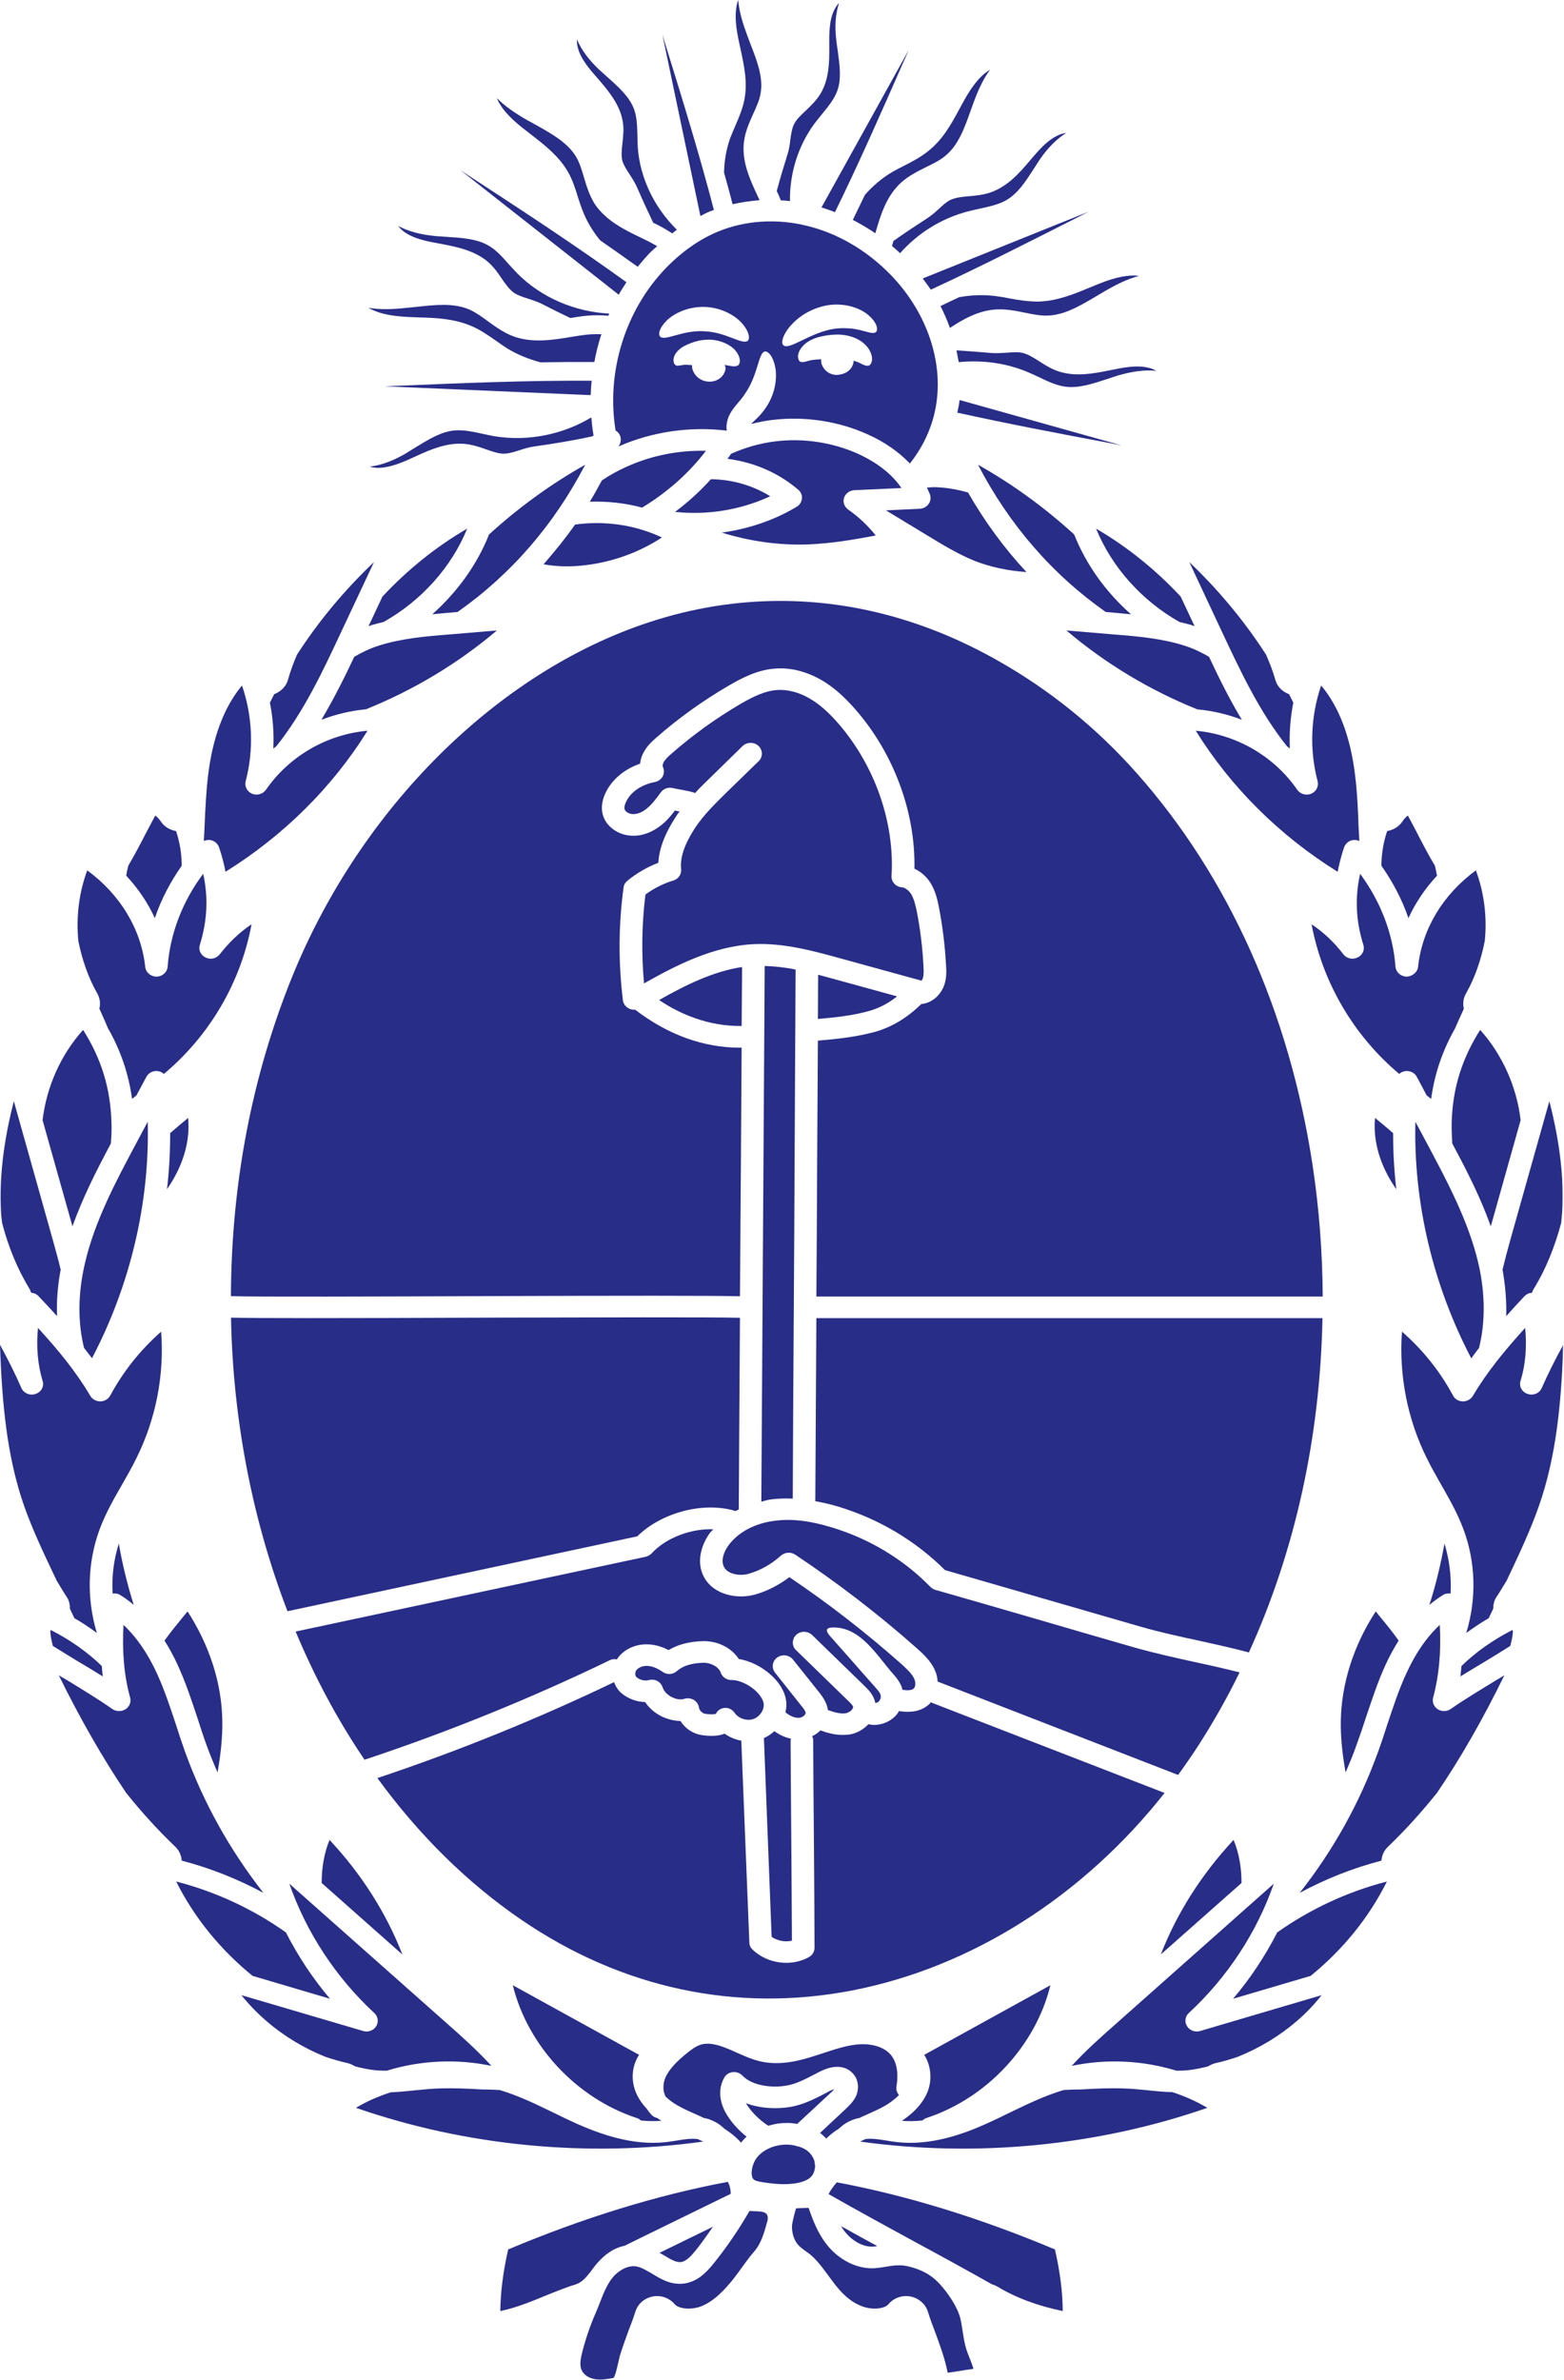 <svg width="1211" height="1842" viewBox="0 0 1211 1842" fill="none" xmlns="http://www.w3.org/2000/svg">
<path d="M868.474 344.795L743 309.621C742.674 312.842 741.953 316.063 741.243 319.406C779.647 327.891 819.296 335.443 858.224 342.751C861.598 343.495 865.1 344.117 868.474 344.795Z" fill="#282D87"/>
<path d="M664.295 351.236C644.447 342.318 621.609 338.908 599.877 341.696C588.255 343.129 576.772 346.472 566.068 351.236C565.161 352.603 564.184 353.902 563.276 355.135C583.461 357.678 602.925 365.974 618.108 379.113C620.109 380.724 621.284 383.445 620.888 385.988C620.632 388.52 619.143 390.997 616.805 392.296C599.225 402.825 579.238 409.456 558.867 412.243C580.343 418.929 602.925 422.15 625.437 421.406C643.086 420.729 660.665 417.819 678.046 414.476C672.078 406.912 664.877 400.104 656.838 394.473C653.789 392.296 652.486 388.776 653.522 385.299C654.697 381.956 657.873 379.546 661.631 379.413L697.964 377.747C688.564 363.809 673.509 355.39 664.295 351.236Z" fill="#282D87"/>
<path d="M522.662 396.206C547.908 398.927 573.665 394.651 596.364 384.122C582.74 375.637 566.65 371.061 550.432 370.928C542.067 380.224 532.853 388.642 522.662 396.206Z" fill="#282D87"/>
<path d="M346.452 474.361L354.305 473.683C395.699 444.574 428.914 406.235 453.113 359.722C426.262 374.837 401.213 393.107 378.632 413.732C369.359 437.199 353.921 458.39 334.713 475.483C338.541 475.05 342.496 474.739 346.452 474.361Z" fill="#282D87"/>
<path d="M466.027 371.861C462.979 377.436 459.989 383.012 456.685 388.332C470.378 387.898 484.002 389.331 497.172 392.918C516.438 381.212 533.307 366.408 546.605 348.949C525.524 348.393 504.175 352.603 485.165 361.266C478.487 364.186 472.065 367.84 466.027 371.861Z" fill="#282D87"/>
<path d="M825.718 487.988C855.688 513.444 890.078 534.19 927.051 549.062C938.93 550.117 950.471 552.893 961.569 557.114C951.843 541.065 943.723 524.472 936.137 508.368C930.425 505.025 924.131 501.993 917.127 499.761C899.746 494.185 880.736 492.508 862.435 491.087L825.718 487.988Z" fill="#282D87"/>
<path d="M292.737 362.143C302.277 362.076 312.201 357.678 321.741 353.28C333.735 347.705 345.812 342.751 358.528 343.495C364.88 343.862 370.65 345.783 376.107 347.705C381.365 349.57 386.356 351.359 390.708 351.114C394.14 351.048 398.165 349.815 402.318 348.449C406.076 347.216 410.032 346.039 414.383 345.472C430.217 343.251 444.55 340.774 458.116 337.864C458.569 337.676 459.151 337.431 459.605 337.12C458.755 332.411 458.244 327.769 457.848 323.06C435.929 336.31 408.996 341.885 382.983 337.676C379.806 337.12 376.561 336.432 373.315 335.688C365.729 334.077 358.586 332.533 351.71 333.211C341.333 334.21 331.921 340.086 321.869 346.216C319.274 347.771 316.866 349.315 314.272 350.925C304.418 356.69 295.075 360.155 286.373 361.143C288.514 361.832 290.596 362.143 292.737 362.143Z" fill="#282D87"/>
<path d="M131.768 877.064C131.768 891.558 131 906.052 129.313 920.49C141.703 902.586 147.404 883.572 145.659 865.303C141.11 869.079 136.444 872.977 131.768 877.064Z" fill="#282D87"/>
<path d="M457.394 305.59C457.534 301.936 457.72 298.348 458.116 294.694C409.45 294.383 358.26 296.482 308.373 298.593C304.871 298.715 301.497 298.904 297.996 299.026L457.069 305.834C457.138 305.712 457.266 305.712 457.394 305.59Z" fill="#282D87"/>
<path d="M757.263 359.722C781.462 406.235 814.747 444.574 856.141 473.683L863.924 474.361C867.752 474.739 871.777 475.05 875.733 475.483C856.339 458.39 841.086 437.199 831.744 413.732C809.174 393.107 784.196 374.837 757.263 359.722Z" fill="#282D87"/>
<path d="M712.239 393.785L685.969 395.029L717.556 414.165C729.434 421.406 741.697 428.847 754.541 434.112C767.257 439.065 780.95 441.853 794.772 442.775C777.507 424.261 762.452 403.692 749.55 381.213C741.243 378.858 732.739 377.314 723.99 377.07C721.907 377.003 719.836 377.314 717.696 377.436C718.533 379.113 719.313 380.846 720.022 382.634C720.93 385.111 720.616 387.899 718.987 390.131C717.498 392.297 714.903 393.663 712.239 393.785Z" fill="#282D87"/>
<path d="M65.791 977.709C60.276 1001.12 60.148 1023.61 65.081 1043.3C67.152 1045.97 69.165 1048.63 71.236 1051.29C100.763 994.991 116.004 931.196 114.386 868.268L105.626 884.628C89.792 914.348 73.318 945.135 65.791 977.709Z" fill="#282D87"/>
<path d="M1112.67 677.762C1112.22 675.218 1111.64 672.686 1111.06 670.076C1106.25 662.213 1101.12 652.306 1096.26 642.833C1094.19 638.923 1092.17 635.025 1090.09 631.249C1088.35 632.615 1087.04 634.036 1085.88 635.836C1083.22 639.923 1078.81 642.399 1074.07 643.266C1071.15 651.929 1069.66 660.98 1069.59 670.076C1078.42 682.593 1085.62 696.276 1090.55 710.648C1096 698.697 1103.53 687.669 1112.67 677.762Z" fill="#282D87"/>
<path d="M1055.64 731.338C1056.88 735.237 1054.99 739.39 1051.11 741.123C1047.41 743.044 1042.73 741.923 1040.2 738.702C1033.06 729.35 1024.77 721.554 1015.55 715.412C1023.99 760.381 1048.06 801.563 1083.41 831.239C1084.58 830.184 1086.01 829.44 1087.62 829.129C1091.45 828.452 1095.35 830.184 1097.04 833.527L1104.69 847.899C1105.86 848.821 1107.03 849.698 1108.14 850.564C1110.73 831.239 1116.88 813.269 1126.68 795.933C1128.69 791.223 1130.78 786.581 1132.92 781.994C1133.11 781.561 1133.24 781.128 1133.43 780.639C1132.52 776.852 1132.97 772.643 1135.12 768.989C1142 756.849 1146.74 743.044 1149.66 728.362C1151.53 709.848 1149.2 691.011 1142.77 673.674C1117.28 692.377 1101.12 719.066 1098.01 748.364C1097.56 752.707 1093.21 755.861 1089.18 755.928C1084.58 755.861 1080.88 752.518 1080.49 748.175C1078.68 722.786 1068.81 697.397 1053.12 676.34C1049.02 695.043 1049.87 712.88 1055.64 731.338Z" fill="#282D87"/>
<path d="M1145.24 1043.3C1150.11 1023.61 1150.11 1001.12 1144.66 977.709C1137 945.135 1120.53 914.348 1104.69 884.628L1095.93 868.268C1094.37 931.196 1109.68 994.991 1139.21 1051.41C1141.15 1048.63 1143.17 1045.97 1145.24 1043.3Z" fill="#282D87"/>
<path d="M996.542 577.672C997.251 578.294 998.101 578.782 998.74 579.471C998.159 567.576 999.136 555.559 1001.4 543.853C1000.37 541.632 999.194 539.522 998.101 537.289C993.04 535.49 989.084 531.592 987.583 526.516C985.71 519.83 983.174 513.255 980.324 506.758C963.582 480.747 943.467 456.591 920.897 435.1L946.969 490.776C960.534 519.575 975.321 551.228 996.542 577.672Z" fill="#282D87"/>
<path d="M925.888 565.599C952.937 609.202 990.631 646.73 1035.73 674.785C1037.03 668.532 1038.52 662.213 1040.73 655.837C1041.76 652.983 1044.23 650.817 1047.28 650.262C1049.15 649.951 1050.91 650.262 1052.52 650.94C1052.4 647.286 1052.14 643.51 1051.94 639.922C1051.49 627.039 1050.91 613.778 1049.35 600.961C1045.85 570.919 1037.03 547.329 1022.95 530.603C1014.83 554.448 1013.79 580.27 1020.22 604.615C1021.26 608.514 1019.18 612.667 1015.35 614.333C1011.4 616.01 1006.79 614.644 1004.45 611.301C986.42 585.168 957.16 568.442 925.888 565.599Z" fill="#282D87"/>
<path d="M287.746 483.846C290.724 482.968 293.9 482.169 297.018 481.424C326.208 465.009 349.499 439.187 361.762 409.145C337.249 423.394 315.179 441.353 296.111 461.788L285.337 484.712C286.187 484.401 286.896 484.212 287.746 483.846Z" fill="#282D87"/>
<path d="M447.215 438.066C470.436 436.333 493.216 428.659 512.54 416.02C491.785 406.235 468.098 402.825 445.272 406.046C437.675 416.83 429.496 426.926 420.875 436.766C430.799 438.632 440.467 438.565 447.215 438.066Z" fill="#282D87"/>
<path d="M248.877 557.114C259.848 552.893 271.458 550.117 283.395 548.995C320.38 534.068 354.759 513.444 384.74 487.988L348.011 491.087C329.582 492.508 310.584 494.185 293.191 499.761C286.187 501.993 280.021 505.025 274.309 508.368C266.723 524.472 258.417 541.065 248.877 557.114Z" fill="#282D87"/>
<path d="M1064.66 865.303C1063.04 883.572 1068.62 902.586 1081.15 920.49C1079.46 906.052 1078.68 891.558 1078.68 877.064C1074 872.977 1069.34 869.079 1064.66 865.303Z" fill="#282D87"/>
<path d="M566.325 1300.39C562.567 1300.39 559.193 1298.04 558.03 1294.57C556.529 1290.12 550.107 1286.78 544.267 1287.02C535.378 1287.33 528.63 1289.43 524.093 1293.46C521.045 1296.25 516.31 1296.49 513.006 1294.02C510.144 1292.04 505.665 1289.55 500.999 1289.43C497.428 1289.37 494.124 1290.8 492.623 1292.91C491.46 1294.69 491.785 1297.24 492.821 1298.17C495.543 1300.39 499.243 1301.26 502.291 1300.46C504.501 1299.84 506.968 1300.03 508.98 1301.14C511.051 1302.26 512.413 1304.05 513.134 1306.16C513.972 1308.94 516.636 1311.85 520.266 1313.65C523.639 1315.32 527.141 1315.82 529.806 1314.95C532.272 1314.14 534.925 1314.52 537.205 1315.75C539.345 1317.05 540.893 1319.28 541.219 1321.76C541.614 1323.99 543.813 1326.23 546.151 1326.54C552.445 1327.4 554.202 1326.54 554.33 1326.54C555.622 1323.75 558.158 1322.19 561.264 1321.95C561.532 1321.95 561.66 1321.95 561.916 1321.95C564.836 1321.95 567.372 1323.63 568.989 1325.97C571.781 1330.07 577.878 1332.11 582.741 1330.75C587.673 1329.32 591.373 1324.43 591.373 1319.54C591.373 1316.44 589.035 1312.53 585.207 1308.82C579.82 1303.8 572.305 1300.39 566.779 1300.39C566.651 1300.39 566.523 1300.39 566.325 1300.39Z" fill="#282D87"/>
<path d="M877.688 1275C852.384 1267.75 826.812 1260.26 801.322 1252.83C775.692 1245.39 749.876 1237.91 724.443 1230.66C722.943 1230.22 721.651 1229.48 720.476 1228.37C699.593 1206.93 673.056 1190.96 643.796 1182.17C626.926 1177.02 612.651 1175.35 599.679 1177.15C584.625 1179 571.653 1185.94 564.323 1195.85C560.81 1200.37 557.832 1207.62 560.624 1212.94C563.544 1218.46 572.758 1220.07 579.506 1218.2C588.453 1215.67 597.015 1210.96 604.67 1204.09C607.719 1201.42 612.268 1201.06 615.641 1203.28C648.787 1225.34 680.513 1249.74 709.971 1275.87C714.578 1280.02 720.744 1285.46 723.99 1293.03C725.281 1295.82 725.863 1298.85 725.991 1301.57L912.194 1373.85C917.581 1366.42 922.968 1358.68 927.959 1350.94C939.639 1332.79 950.285 1313.96 959.813 1294.45C948.4 1291.6 937.045 1289 926.214 1286.71C910.577 1283.24 894.487 1279.77 877.688 1275Z" fill="#282D87"/>
<path d="M913.23 481.424C916.418 482.169 919.594 482.968 922.712 483.846C923.421 484.212 924.271 484.401 924.98 484.712L914.207 461.788C895.197 441.353 873.081 423.394 848.684 409.145C860.946 439.187 884.238 465.009 913.23 481.424Z" fill="#282D87"/>
<path d="M719.115 1319.41C714.194 1323.75 708.283 1324.98 702.641 1324.98C700.302 1324.98 698.232 1324.74 696.091 1324.43C694.858 1326.66 693.171 1328.63 690.96 1330.31C686.877 1333.47 681.746 1335.14 676.627 1335.14C675.266 1335.14 673.835 1334.77 672.404 1334.59C668.576 1338.67 663.457 1341.58 657.745 1342.57C655.988 1342.76 654.243 1342.88 652.614 1342.88C646.192 1342.88 640.224 1341.21 635.233 1339.35C633.418 1341.21 631.277 1342.76 628.811 1343.87C629.393 1344.93 629.649 1346.04 629.649 1347.22C629.777 1373.73 629.974 1400.6 630.23 1427.42C630.498 1454.25 630.556 1481.18 630.684 1507.57C630.684 1510.54 629.067 1513.33 626.403 1514.82C621.028 1517.79 614.99 1519.27 608.765 1519.27C599.225 1519.27 589.616 1515.69 582.682 1508.99C581.123 1507.57 580.215 1505.59 580.215 1503.41L573.979 1347.34C569.384 1346.47 564.905 1344.68 561.077 1341.9C556.668 1343.68 550.7 1344.12 543.428 1343.01C536.553 1342.02 530.387 1337.81 526.885 1332.11C522.022 1331.98 516.891 1330.74 512.086 1328.46C506.711 1325.72 502.43 1321.83 499.51 1317.43C493.076 1317.31 486.526 1314.95 481.407 1310.74C478.615 1308.39 476.672 1305.41 475.497 1302C416.326 1330.43 354.758 1355.39 292.213 1376.27C324.463 1420.48 361.902 1457.47 403.877 1486.08C481.663 1539.15 570.291 1557.98 659.944 1540.64C752.528 1522.62 838.62 1467.69 901.747 1387.79L720.616 1317.62C720.162 1318.17 719.836 1318.97 719.115 1319.41Z" fill="#282D87"/>
<path d="M633.477 754.495C633.477 761.314 633.418 773.076 633.29 788.691C646.46 787.57 659.816 786.148 672.346 782.683C680.513 780.45 687.715 776.73 694.59 771.221L644.831 757.538C641.074 756.483 637.246 755.495 633.477 754.495Z" fill="#282D87"/>
<path d="M563.148 612.79C554.062 621.708 544.72 630.815 537.972 641.155C529.933 653.539 526.431 663.89 527.408 672.864C527.722 676.895 525.128 680.549 521.044 681.66C513.971 683.704 506.257 687.613 499.766 692.378C496.915 715.234 496.59 738.269 498.66 761.192C523.057 747.376 552.317 732.205 584.043 730.772C606.881 729.784 629.649 736.036 649.566 741.49L713.542 759.082C713.728 758.649 714.194 758.149 714.45 757.538C715.357 754.873 715.229 751.396 715.031 747.687C714.322 733.56 712.565 719.322 709.901 705.505C708.807 700.619 707.76 695.843 705.561 692.133C703.676 689.157 700.826 687.047 698.36 686.802C693.555 686.491 690.053 682.471 690.309 678.006C692.845 636.568 677.337 592.41 648.915 559.768C641.329 551.106 634.454 545.097 627.182 540.821C618.945 535.923 609.801 533.513 601.75 534.069C592.408 534.757 583.461 538.966 572.944 545.097C554.202 556.114 536.483 568.876 520.137 583.181C517.543 585.413 515.274 587.523 513.971 589.811C513.005 591.421 512.935 592.976 513.261 593.587C514.425 595.942 514.297 598.607 513.133 600.962C511.83 603.194 509.631 604.86 507.095 605.293C497.299 607.215 489.446 612.235 485.491 619.232C483.873 622.141 483.152 624.685 483.606 626.351C484.188 628.339 487.108 630.005 489.9 630.127C493.402 630.26 497.427 628.705 500.999 625.673C504.954 622.452 508.2 617.988 511.632 613.345C513.715 610.435 517.473 609.069 521.044 610.002C523.383 610.558 525.849 610.991 528.444 611.424C531.294 611.99 534.214 612.546 536.937 613.345C537.39 613.412 537.786 613.656 538.112 613.901C542.195 609.447 546.477 605.293 550.7 601.206L574.957 577.483C578.331 574.262 583.845 574.14 587.289 577.361C590.721 580.582 590.791 585.968 587.417 589.189L563.148 612.79Z" fill="#282D87"/>
<mask id="mask0_267_355" style="mask-type:luminance" maskUnits="userSpaceOnUse" x="1161" y="849" width="50" height="172">
<path d="M1161.32 849.776H1210.56V1020.37H1161.32V849.776Z" fill="white"/>
</mask>
<g mask="url(#mask0_267_355)">
<path d="M1163.41 982.729C1165.61 994.991 1166.59 1007.13 1166.26 1018.71C1170.67 1013.69 1175.35 1008.68 1180.21 1003.48C1181.84 1001.74 1183.98 1000.75 1186.18 1000.63C1186.63 999.633 1186.9 998.645 1187.48 997.778C1197.15 982.052 1204.02 964.582 1208.82 946.556C1209.02 943.646 1209.41 940.737 1209.6 937.893C1211.03 911.938 1207.85 884.317 1199.67 852.353L1169.51 959.44C1167.37 967.125 1165.29 974.922 1163.41 982.729Z" fill="#282D87"/>
</g>
<path d="M1124.03 868.523C1123.9 874.099 1124.16 879.541 1124.48 885.116C1135.57 905.685 1146.41 926.987 1154.32 949.222L1177.42 867.035C1174.44 841.457 1163.41 816.49 1146.09 797.176C1131.94 819.411 1124.81 842.446 1124.03 868.523Z" fill="#282D87"/>
<path d="M589.488 1162.34C592.083 1161.66 594.549 1160.85 597.213 1160.54C602.6 1159.86 608.173 1159.74 613.827 1159.99C613.885 1142.96 614.339 1049.31 614.99 955.475C615.374 860.283 616.026 765.279 616.026 750.475C608.045 748.798 600.005 747.931 592.083 747.687V752.141C591.757 806.461 589.884 1107.22 589.488 1162.34Z" fill="#282D87"/>
<path d="M599.551 1339.97C597.143 1342.26 594.42 1343.99 591.5 1345.36L597.469 1499.21C602.145 1502.3 607.916 1503.36 613.175 1502.12C613.105 1477.47 612.849 1452.45 612.721 1427.55C612.523 1400.67 612.267 1373.73 612.139 1347.34C612.139 1346.78 612.395 1346.35 612.523 1345.79C608.044 1344.93 603.635 1342.88 599.551 1339.97Z" fill="#282D87"/>
<path d="M142.739 1250.29C137.282 1256.98 132.035 1263.3 127.358 1269.86C131 1275.68 134.432 1281.75 137.48 1288.56C143.774 1302.13 148.451 1316.44 152.988 1330.07C155.199 1337 157.398 1343.82 159.864 1350.56C162.458 1357.81 165.379 1364.81 168.427 1371.87C170.835 1358.49 172.382 1345.05 172.126 1331.54C171.673 1302.81 162.133 1273.33 145.205 1247.26C144.356 1248.25 143.576 1249.3 142.739 1250.29Z" fill="#282D87"/>
<path d="M477.707 1284.42C477.835 1284.23 477.905 1283.99 478.033 1283.8C482.826 1276.8 491.913 1272.4 501.511 1272.77C506.839 1272.89 512.412 1274.45 517.67 1277.23C524.674 1272.96 533.435 1270.67 543.684 1270.29C555.493 1269.86 566.522 1275.44 572.037 1284.11C580.797 1285.46 590.139 1290.12 597.469 1296.93C604.798 1303.73 608.893 1311.73 608.893 1319.41C608.893 1321.52 608.568 1323.56 608.172 1325.41C611.942 1328.46 615.897 1330 619.143 1329.57C621.609 1329.32 623.936 1327.09 623.808 1325.73C623.68 1324.3 621.737 1321.76 620.178 1319.97L600.133 1294.69C597.213 1291.04 597.922 1285.78 601.75 1282.99C605.647 1280.2 611.092 1280.89 614.012 1284.54L634.198 1309.81C636.652 1312.96 640.224 1317.62 641.073 1323.63C646.32 1325.54 650.741 1326.66 654.825 1326.1C656.838 1325.73 658.908 1324.43 659.944 1322.88C660.339 1322.32 660.665 1321.64 660.537 1321.08C660.211 1319.84 658.199 1317.86 656.71 1316.44L616.351 1277.23C612.977 1274.01 613.105 1268.63 616.479 1265.41C619.981 1262.19 625.437 1262.31 628.811 1265.53L669.158 1304.73C672.02 1307.52 675.976 1311.3 677.465 1316.87C677.593 1317.31 677.593 1317.74 677.663 1318.17C678.5 1317.98 679.408 1317.86 680.059 1317.31C681.618 1316.06 682.467 1313.53 681.746 1311.61C681.234 1309.93 679.349 1307.83 677.593 1305.84C670.845 1298.17 663.911 1290.48 657.163 1282.68C653.068 1277.98 648.915 1273.46 644.831 1268.75C641.911 1265.53 636.396 1260.08 644.447 1259.71C666.11 1258.97 678.768 1281.13 690.96 1295C693.555 1297.91 696.731 1301.57 698.418 1306.4C698.557 1306.83 698.557 1307.4 698.685 1307.95C701.989 1308.39 705.689 1308.63 707.446 1307.02C708.935 1305.72 709.191 1302.38 707.9 1299.47C706.143 1295.56 702.385 1292.04 698.104 1288.13C670.845 1263.97 641.655 1241.25 611.22 1220.75C602.925 1227 593.967 1231.59 584.497 1234.25C570.873 1238.03 552.317 1234.55 544.987 1220.44C538.693 1208.54 543.428 1194.92 549.978 1186.13C550.7 1185.25 551.607 1184.58 552.317 1183.71C535.191 1183.03 515.786 1190.15 504.629 1202.29C503.337 1203.66 501.708 1204.52 499.963 1204.96L228.901 1262.86C243.362 1297.36 260.627 1329.88 280.8 1359.91C281.254 1360.6 281.778 1361.28 282.231 1362.09C347.103 1340.53 410.951 1314.64 472.193 1285.03C473.938 1284.11 475.823 1284.11 477.707 1284.42Z" fill="#282D87"/>
<path d="M568.407 1169.21C568.733 1169.34 568.989 1169.53 569.384 1169.65C570.152 1169.21 571.129 1168.9 572.037 1168.35C572.037 1155.97 572.491 1093.54 572.944 1020.01C551.863 1019.39 459.279 1019.7 376.433 1019.89C320.24 1020.14 274.053 1020.26 240.116 1020.26C208.983 1020.26 188.216 1020.14 178.874 1019.89C180.363 1099.29 195.546 1176.77 222.607 1247.13L493.402 1189.16C512.086 1170.89 543.685 1162.34 568.407 1169.21Z" fill="#282D87"/>
<path d="M642.691 1618.31L639.771 1619.92C631.138 1624.38 622.32 1629.03 611.942 1630.82C602.018 1632.49 589.034 1632.25 577.552 1627.91C578.459 1629.39 579.506 1630.95 580.797 1632.61C584.753 1637.63 589.488 1641.84 594.875 1645.38C599.098 1644.13 603.507 1643.27 608.172 1643.27C611.36 1643.14 614.339 1643.4 617.259 1643.95L642.435 1620.6C643.668 1619.49 645.029 1618.24 645.867 1617.01C645.029 1617.32 643.994 1617.81 642.691 1618.31Z" fill="#282D87"/>
<path d="M698.36 1641.53C703.548 1642.03 708.935 1641.84 714.194 1641.29C715.101 1640.48 716.195 1639.74 717.37 1639.37C764.604 1623.88 802.031 1582.95 813.328 1536.61L715.613 1590.5C720.476 1598.18 721.907 1608.21 718.731 1617.69C715.613 1626.67 708.481 1634.78 698.36 1641.53Z" fill="#282D87"/>
<path d="M649.567 1647.61C653.662 1643.64 658.909 1640.73 664.621 1639.49C664.749 1639.49 664.947 1639.49 665.203 1639.49C666.762 1638.69 668.379 1637.95 670.008 1637.26C675.453 1634.78 680.583 1632.61 685.388 1629.83C688.89 1627.78 692.776 1625 696.091 1621.6C694.532 1619.8 693.683 1617.44 694.137 1614.9C694.986 1610.01 696.347 1597.62 689.146 1589.82C683.887 1584.18 674.289 1581.39 663.458 1582.51C654.953 1583.38 646.519 1586.17 637.7 1589.08L630.557 1591.37C618.818 1595.21 604.799 1598.62 590.593 1595.95C583.008 1594.53 576.388 1591.37 569.838 1588.52C567.698 1587.47 565.615 1586.6 563.416 1585.74C554.784 1582.08 547.966 1581.03 542.847 1582.51C538.694 1583.75 534.738 1586.85 531.097 1589.82C524.547 1595.21 518.194 1601.22 515.146 1608.34C513.262 1612.8 513.006 1618.68 515.46 1622.9C518.52 1625.81 521.883 1628.16 524.942 1629.83C529.805 1632.61 534.924 1634.78 540.439 1637.26C542.068 1637.95 543.557 1638.69 545.244 1639.49C545.442 1639.49 545.57 1639.49 545.767 1639.49C551.538 1640.73 556.796 1643.64 560.81 1647.61C566.069 1650.95 570.292 1654.54 573.794 1658.45C575.213 1656.84 576.446 1655.16 578.075 1653.86C573.98 1650.52 570.152 1646.86 566.918 1642.71C562.695 1637.39 560.1 1632.61 558.739 1627.73C556.796 1620.79 557.436 1613.91 560.752 1608.21C561.985 1605.86 564.452 1604.19 567.244 1603.88C570.024 1603.51 572.817 1604.56 574.829 1606.54C582.682 1614.66 597.923 1616.2 608.766 1614.34C616.479 1613.11 623.681 1609.2 631.534 1605.18L634.454 1603.63C648.659 1596.39 656.512 1600.97 659.816 1604.32C664.551 1608.89 665.598 1616.02 662.806 1622.46C660.666 1626.92 657.164 1630.14 654.569 1632.61L634.966 1650.95C636.792 1652.32 638.282 1653.74 639.771 1655.28C642.633 1652.49 645.739 1649.96 649.567 1647.61Z" fill="#282D87"/>
<path d="M397.06 1536.61C408.414 1582.95 445.853 1623.88 492.948 1639.37C494.251 1639.74 495.286 1640.48 496.263 1641.29C501.324 1641.84 506.711 1641.97 512.086 1641.53C511.05 1640.86 509.887 1640.18 508.852 1639.37C507.549 1639.06 506.118 1638.5 505.082 1637.51C503.465 1636.02 502.162 1634.22 500.999 1632.49C496.717 1627.91 493.402 1622.9 491.656 1617.69C488.41 1608.21 489.772 1598.18 494.832 1590.5L397.06 1536.61Z" fill="#282D87"/>
<path d="M249.074 1457.47L311.619 1512.9C299.229 1481.06 280.021 1450.65 255.17 1424.14C250.819 1434.67 249.074 1446.13 249.074 1457.47Z" fill="#282D87"/>
<path d="M880.142 598.418C849.265 563.555 813.13 534.257 772.841 511.467C718.533 480.625 661.503 465.131 604.216 465.131C570.152 465.131 536.029 470.585 502.29 481.735C385.449 520.13 279.765 624.929 226.62 755.05C195.22 832.228 179.13 915.714 178.804 1003.23C197.302 1003.91 292.027 1003.54 376.433 1003.23C481.989 1002.85 551.863 1002.8 572.944 1003.35C573.468 936.094 573.921 862.515 574.247 810.859C573.665 810.926 573.212 810.926 572.758 810.926C544.592 810.926 516.891 800.83 491.657 781.439C491.459 781.561 491.203 781.561 490.935 781.561C486.654 781.561 482.826 778.462 482.314 774.197C478.743 745.143 478.871 715.845 482.826 686.924C483.024 684.881 484.188 683.026 485.874 681.66C492.82 675.907 501.325 671.009 509.759 667.788C510.341 656.948 514.75 645.309 523.185 632.359C524.092 630.815 525.128 629.449 526.175 628.15C525.849 628.028 525.395 627.905 525 627.905C524.22 627.717 523.383 627.594 522.603 627.35C519.683 631.248 516.507 635.024 512.54 638.245C505.408 644.187 496.915 647.286 489.12 646.853C478.487 646.42 469.273 639.734 466.736 630.571C465.119 624.685 466.283 618.121 470.11 611.301C475.369 602.072 484.455 594.953 495.682 591.055C495.868 587.956 496.915 584.791 498.591 581.947C501.127 577.361 504.757 573.895 508.328 570.797C525.395 555.87 544.08 542.431 563.869 530.914C574.829 524.472 586.835 518.342 600.517 517.475C612.523 516.609 624.716 519.83 636.396 526.571C645.285 531.836 653.464 538.966 662.282 549.062C692.124 583.18 708.935 628.827 708.027 672.375C713.019 674.663 717.498 678.561 720.616 683.581C724.304 689.712 725.863 696.276 727.038 702.406C729.818 716.967 731.703 731.894 732.482 746.82C732.878 751.963 733.006 757.538 730.865 763.169C727.945 770.721 721.325 776.241 713.868 777.107C713.6 777.107 713.542 777.107 713.414 777.107C702.315 787.88 690.635 795 677.139 798.787C662.55 802.685 647.693 804.296 633.29 805.473C633.022 845.111 632.697 900.354 632.441 955.597C632.313 971.701 632.243 987.871 632.115 1003.54H1024.17C1023.99 969.479 1021.39 935.416 1016.39 902.275C998.426 783.671 951.32 678.561 880.142 598.418Z" fill="#282D87"/>
<path d="M631.277 1161.97C636.978 1162.96 642.946 1164.33 649.113 1166.18C680.513 1175.66 708.935 1192.63 731.703 1215.3C756.425 1222.36 781.334 1229.67 806.44 1236.91C832.012 1244.28 857.572 1251.71 882.748 1258.97C898.897 1263.61 914.079 1266.88 930.041 1270.29C941.978 1272.96 954.368 1275.68 967.014 1279.02C1002.71 1200.61 1022.17 1112.8 1023.99 1020.26H632.115C631.661 1093.04 631.277 1154.1 631.277 1161.97Z" fill="#282D87"/>
<path d="M574.573 752.018V748.486C551.735 751.963 530.061 762.858 510.341 774.064C526.303 784.782 548.233 794.444 574.247 794.133C574.375 775.308 574.503 760.626 574.573 752.018Z" fill="#282D87"/>
<path d="M898.826 1512.77L961.313 1457.47C961.313 1446.13 959.556 1434.67 955.147 1424.14C930.425 1450.65 911.159 1480.94 898.826 1512.77Z" fill="#282D87"/>
<path d="M1065.24 1247.26C1048.19 1273.33 1038.77 1302.81 1038.19 1331.54C1037.94 1345.05 1039.49 1358.49 1041.89 1371.87C1044.94 1364.81 1047.86 1357.81 1050.38 1350.56C1052.85 1343.82 1055.19 1337 1057.4 1330.07C1062.01 1316.44 1066.61 1302.13 1072.84 1288.56C1075.96 1281.75 1079.33 1275.68 1082.96 1269.86C1078.42 1263.3 1073.16 1256.98 1067.65 1250.29C1066.87 1249.3 1066.02 1248.25 1065.24 1247.26Z" fill="#282D87"/>
<path d="M604.613 155.088C606.881 155.21 609.22 155.333 611.674 155.644C611.36 134.464 617.782 113.218 630.557 95.758C632.569 93.148 634.582 90.738 636.653 88.139C641.33 82.375 645.867 76.8 648.205 70.547C651.707 61.196 650.148 50.545 648.659 39.272C648.205 36.417 647.822 33.63 647.496 30.72C646.193 19.825 647.042 10.218 649.695 2.354C648.205 3.776 647.042 5.575 646.135 7.375C641.911 15.549 642.039 26.011 642.109 36.173C642.237 48.99 641.783 61.196 635.617 72.035C632.441 77.489 628.16 81.509 624.076 85.474C620.109 89.195 616.351 92.593 614.595 96.625C613.175 99.59 612.652 103.555 612 107.642C611.546 111.552 611.093 115.45 609.801 119.348C606.683 129.266 603.891 138.74 601.425 147.847L602.926 151.068C603.507 152.423 603.961 153.722 604.613 155.088Z" fill="#282D87"/>
<path d="M462.525 1751.6C468.098 1745.28 474.915 1740.01 483.606 1738.28C483.873 1738.04 565.743 1698.09 565.743 1698.09C565.87 1694.92 565.033 1691.58 563.602 1688.79C508.712 1699.07 451.554 1716.67 393.488 1741.12C389.66 1757.73 387.52 1774.2 387.392 1788.81C405.692 1784.98 421.456 1776.67 438.384 1770.67C440.723 1769.74 443.061 1769 445.399 1768.32C453.311 1765.83 457.394 1757.42 462.525 1751.6Z" fill="#282D87"/>
<path d="M299.485 1602.76C325.569 1594.71 353.921 1593.41 380.516 1599.05C370.069 1587.59 358.26 1576.94 346.591 1566.65L224.026 1458.02C237.196 1495.74 259.976 1530.48 289.817 1558.11C292.737 1560.77 293.319 1565.04 291.306 1568.33C289.235 1571.67 285.012 1573.22 281.184 1572.04L186.925 1544.3C192.626 1551.42 199.048 1558.11 206.191 1564.24C219.687 1575.95 235.323 1585.36 251.995 1592.05C257.765 1593.96 263.408 1595.64 269.376 1596.94C271.458 1597.5 273.273 1598.43 274.96 1599.42C279.172 1600.54 283.523 1601.41 287.804 1602.08C291.632 1602.64 295.529 1602.76 299.485 1602.76Z" fill="#282D87"/>
<path d="M544.406 1657.64C542.975 1656.84 541.486 1656.34 540.125 1655.66C535.192 1655.1 529.805 1655.84 524.093 1656.84C521.173 1657.33 518.38 1657.76 515.46 1658.07C489.121 1660.98 463.689 1651.32 446.889 1643.95C440.467 1641.04 434.173 1638.07 427.879 1634.91C414.383 1628.34 401.539 1622.21 387.788 1618C387.334 1617.88 386.81 1617.81 386.485 1617.69C382.599 1617.44 378.771 1617.44 376.817 1617.32C374.478 1617.32 372.733 1617.32 371.698 1617.2C361.762 1616.58 351.582 1616.2 341.589 1616.45C335.295 1616.58 328.873 1617.2 322.125 1617.88C315.703 1618.55 309.153 1619.24 302.603 1619.49C293.191 1622.46 283.977 1626.48 275.612 1631.5C360.797 1661.1 454.742 1670.09 544.406 1657.64Z" fill="#282D87"/>
<path d="M527.467 1750.85C531.422 1750.3 535.192 1746.14 538.693 1741.81C543.428 1735.92 547.78 1729.67 552.061 1723.54L510.667 1743.73C511.702 1744.34 512.936 1745.03 513.971 1745.59C519.23 1748.74 523.639 1751.47 527.467 1750.85Z" fill="#282D87"/>
<path d="M580.344 1711.34C572.165 1725.46 562.951 1739.15 552.573 1751.96C546.803 1759.09 540.183 1765.83 530.259 1767.44C519.881 1769 511.702 1764.1 504.629 1759.7C500.545 1757.42 496.776 1755.06 493.216 1754.38C486.201 1752.83 478.359 1757.85 474.206 1763.06C468.098 1770.67 465.317 1781.02 461.49 1789.68C456.813 1800.28 453.113 1811.3 450.391 1822.39C449.483 1826.66 448.646 1831.12 450.519 1834.89C452.473 1838.8 456.941 1841.02 461.362 1841.65C465.771 1842.2 470.378 1841.46 474.788 1840.66C476.533 1840.35 479.325 1825.54 479.907 1823.56C481.919 1817.06 484.188 1810.74 486.526 1804.36C488.539 1799.29 490.424 1794.14 492.041 1789.12C493.856 1783.24 498.986 1778.78 505.408 1777.54C511.702 1776.31 518.252 1778.66 522.348 1783.43C525.524 1787.27 535.192 1788.01 542.649 1785.23C552.701 1781.45 561.206 1772.22 567.372 1764.53C573.212 1757.29 577.947 1749.61 584.043 1742.61C589.43 1736.48 591.757 1727.87 593.839 1720.32C593.967 1720.01 594.095 1719.51 594.223 1719.2C596.05 1710.4 588.453 1711.96 580.344 1711.34Z" fill="#282D87"/>
<path d="M203.98 1465.14C177.966 1431.95 157.525 1395.34 143.32 1356.01C140.854 1349.14 138.515 1342.14 136.316 1335.14C131.907 1321.83 127.358 1308.08 121.518 1295.26C114.316 1279.64 105.626 1267.07 95.632 1257.72C94.469 1278.53 96.086 1297.11 100.763 1313.96C101.67 1317.43 100.309 1320.96 97.261 1322.94C94.073 1324.98 90.117 1324.86 87.069 1322.88C75.528 1314.83 63.58 1307.64 51.911 1300.46C49.77 1299.28 47.688 1298.04 45.489 1296.68C62.161 1330.56 79.414 1360.6 97.715 1387.79C109.523 1402.47 122.169 1416.52 135.863 1429.54C138.911 1432.45 140.4 1436.34 140.726 1440.19C162.656 1445.88 184.005 1454.37 203.98 1465.14Z" fill="#282D87"/>
<path d="M43.861 1223.47C46.397 1227.43 48.724 1231.64 51.388 1235.67C53.401 1238.46 54.238 1241.81 54.11 1245.15L57.612 1252.52C63.778 1256.06 69.618 1259.95 75.005 1263.97C67.024 1237.65 67.606 1209.1 77.344 1183.21C81.951 1170.89 88.501 1159.55 94.923 1148.4C98.552 1141.96 102.252 1135.59 105.498 1128.9C120.68 1098.61 127.358 1064.24 124.764 1030.73C108.476 1045.1 95.504 1061.45 85.383 1080.15C83.824 1082.94 80.903 1084.62 77.797 1084.74C74.353 1084.62 71.503 1083.13 69.944 1080.46C58.787 1061.57 45.35 1045.28 29.399 1027.82C27.968 1042.63 29.26 1056.31 32.959 1068.81C34.39 1073.03 31.924 1077.49 27.643 1078.91C23.233 1080.46 18.428 1078.48 16.544 1074.33C11.75 1063.31 6.166 1052.22 0 1040.88C1.501 1086.16 5.387 1127.34 18.498 1165.13C25.176 1184.14 34.065 1202.84 42.697 1220.87L43.861 1223.47Z" fill="#282D87"/>
<path d="M255.496 1547.08C242.128 1531.29 230.715 1514.01 221.373 1495.74C195.999 1477.71 166.867 1464.15 136.444 1456.35C150.324 1484.28 170.835 1509.25 195.546 1529.37L255.496 1547.08Z" fill="#282D87"/>
<path d="M1.629 946.556C6.294 964.582 13.309 982.052 22.977 997.778C23.431 998.645 23.745 999.633 24.141 1000.63C26.34 1000.75 28.55 1001.74 30.039 1003.48C34.972 1008.68 39.649 1013.69 44.186 1018.71C43.733 1007.13 44.64 994.991 46.978 982.729C45.163 974.922 42.895 967.125 40.812 959.44L10.715 852.353C2.536 884.317 -0.582 911.938 0.779 937.893C0.907 940.737 1.303 943.646 1.629 946.556Z" fill="#282D87"/>
<path d="M79.612 1297.6C79.158 1295 79.088 1292.22 78.832 1289.55C67.734 1278.78 54.564 1269.43 39.253 1261.62C39.195 1262 39.056 1262.31 38.928 1262.62C39.195 1266.52 39.905 1270.17 40.94 1274.01C47.688 1278.22 54.564 1282.43 61.184 1286.46C67.28 1289.98 73.446 1293.83 79.612 1297.6Z" fill="#282D87"/>
<path d="M631.138 1676.16C630.952 1675.11 630.684 1674.12 630.684 1673C630.498 1672.69 630.498 1672.32 630.37 1672.01C629.323 1669.1 627.311 1666.31 624.53 1664.32C622.773 1663.09 620.563 1662.1 618.236 1661.41C617.515 1661.36 616.805 1661.23 616.095 1660.86C613.885 1660.3 611.546 1659.99 609.022 1659.99C608.766 1659.99 608.626 1659.99 608.44 1659.99C599.098 1660.11 590.14 1664.32 585.602 1670.64C582.415 1675.11 580.67 1683.04 583.194 1686.56C584.625 1688.36 589.302 1688.91 593.13 1689.48L594.875 1689.72C609.476 1691.7 621.482 1690.28 627.124 1685.69C628.683 1684.34 631.01 1681.79 631.138 1676.16Z" fill="#282D87"/>
<path d="M87.198 1233.44C89.21 1233.25 91.153 1233.38 92.91 1234.5C96.679 1236.79 100.181 1239.38 103.555 1242.24C98.68 1226.69 94.725 1210.71 92.002 1194.74C88.047 1207.31 86.418 1220.44 87.198 1233.44Z" fill="#282D87"/>
<path d="M1123.18 1233.44C1123.9 1220.32 1122.27 1207.19 1118.44 1194.74C1115.59 1210.71 1111.77 1226.69 1106.76 1242.24C1110.14 1239.38 1113.78 1236.79 1117.41 1234.5C1119.17 1233.38 1121.24 1233.25 1123.18 1233.44Z" fill="#282D87"/>
<path d="M749.422 1821.83C745.908 1812.85 745.722 1804.12 743.709 1795.01C741.627 1785.9 734.042 1774.89 727.747 1768.01C720.93 1760.51 713.147 1756.62 703.351 1754.26C693.811 1751.96 687.389 1754.82 677.663 1755.62C663.911 1756.62 649.369 1749.36 639.712 1736.79C633.151 1728.24 629.195 1718.09 626.147 1708.98C622.901 1708.98 619.725 1709.17 616.549 1709.29C616.025 1709.29 613.303 1721 613.303 1722.11C612.977 1726.2 613.885 1730.9 615.897 1734.56C618.817 1740.13 624.716 1742.37 629.195 1746.64C642.435 1759.27 648.915 1778.23 667.797 1785.23C675.266 1788.01 684.794 1787.27 687.982 1783.43C691.996 1778.66 698.558 1776.31 704.98 1777.54C711.274 1778.78 716.521 1783.24 718.405 1789.12C719.894 1794.14 721.907 1799.29 723.792 1804.36C727.492 1814.4 731.575 1825.23 733.786 1836.57C736.566 1836.14 739.428 1835.76 742.081 1835.33C745.908 1834.65 749.806 1834.09 753.761 1833.54C752.726 1830.13 751.295 1826.54 749.876 1822.94L749.422 1821.83Z" fill="#282D87"/>
<path d="M954.764 1547.08L1014.83 1529.37C1039.62 1509.25 1059.99 1484.28 1073.87 1456.35C1043.45 1464.15 1014.38 1477.71 988.945 1495.74C979.603 1514.01 968.19 1531.29 954.764 1547.08Z" fill="#282D87"/>
<path d="M820.785 287.819C814.619 286.02 809.558 282.799 804.695 279.645C800.146 276.791 795.807 274.003 791.398 273.07C788.024 272.337 783.928 272.637 779.519 273.015C775.564 273.203 771.34 273.57 767.001 273.203C757.717 272.337 748.968 271.771 740.591 271.215C741.115 274.192 741.825 277.291 742.348 280.323C760.253 278.523 778.681 280.878 795.481 287.875C798.529 289.119 801.449 290.54 804.439 291.906C811.315 295.249 817.993 298.348 824.741 299.27C835.118 300.703 845.764 297.104 857.049 293.45C859.841 292.462 862.761 291.596 865.553 290.663C876.641 287.386 886.576 286.142 895.197 287.009C893.452 286.02 891.369 285.087 889.357 284.654C880.014 282.366 869.311 284.532 858.933 286.698C845.822 289.363 833.176 291.473 820.785 287.819Z" fill="#282D87"/>
<mask id="mask1_267_355" style="mask-type:luminance" maskUnits="userSpaceOnUse" x="1083" y="1026" width="128" height="239">
<path d="M1083.88 1026.05H1210.56V1264.88H1083.88V1026.05Z" fill="white"/>
</mask>
<g mask="url(#mask1_267_355)">
<path d="M1193.77 1074.33C1192.02 1078.48 1187.08 1080.46 1182.8 1078.91C1178.39 1077.49 1176 1073.03 1177.36 1068.81C1181.19 1056.31 1182.35 1042.63 1180.93 1027.82C1165.1 1045.28 1151.66 1061.57 1140.44 1080.46C1138.81 1083.13 1135.71 1084.74 1132.66 1084.74C1129.34 1084.62 1126.49 1082.94 1125.06 1080.15C1114.94 1061.45 1101.97 1045.1 1085.55 1030.73C1083.09 1064.24 1089.71 1098.61 1104.89 1128.9C1108.14 1135.59 1111.89 1142.09 1115.46 1148.4C1121.82 1159.55 1128.31 1170.89 1132.97 1183.21C1142.77 1209.1 1143.36 1237.65 1135.31 1263.97C1140.83 1259.95 1146.61 1256.06 1152.71 1252.52L1156.21 1245.15C1156.21 1241.81 1156.99 1238.46 1159 1235.67C1161.72 1231.64 1164.06 1227.43 1166.59 1223.47L1167.75 1220.99C1176.38 1202.72 1185.21 1184.02 1191.76 1165.13C1204.93 1127.34 1208.96 1086.16 1210.45 1040.88C1204.15 1052.22 1198.64 1063.31 1193.77 1074.33Z" fill="#282D87"/>
</g>
<path d="M1123.18 1322.88C1120.26 1324.86 1116.24 1324.98 1113.2 1322.94C1110.14 1320.96 1108.78 1317.43 1109.68 1313.96C1114.23 1297.11 1115.98 1278.53 1114.81 1257.72C1104.76 1267.07 1096 1279.64 1088.93 1295.26C1082.96 1308.08 1078.55 1321.83 1074.07 1335.14C1071.8 1342.14 1069.59 1349.14 1067 1356.01C1052.85 1395.34 1032.48 1431.95 1006.34 1465.14C1026.26 1454.37 1047.66 1445.88 1069.66 1440.19C1069.92 1436.34 1071.53 1432.45 1074.58 1429.54C1088.22 1416.52 1100.79 1402.47 1112.6 1387.79C1131.03 1360.72 1148.29 1330.56 1164.84 1296.68C1162.76 1298.04 1160.62 1299.28 1158.55 1300.46C1146.87 1307.64 1134.73 1314.83 1123.18 1322.88Z" fill="#282D87"/>
<path d="M676.429 1738.9C677.337 1738.9 678.314 1738.71 679.222 1738.47C669.879 1733.45 660.665 1728.37 651.323 1723.11C652.161 1724.46 652.812 1725.76 653.789 1726.88C658.583 1733.14 667.087 1739.58 676.429 1738.9Z" fill="#282D87"/>
<path d="M919.14 1568.33C916.999 1565.04 917.581 1560.77 920.501 1558.11C950.343 1530.48 973.18 1495.74 986.292 1458.02L863.866 1566.65C852.186 1576.94 840.249 1587.59 829.802 1599.05C856.467 1593.41 884.691 1594.71 910.833 1602.76C914.789 1602.76 918.756 1602.64 922.444 1602.08C926.795 1601.41 931.146 1600.54 935.428 1599.42C937.045 1598.43 938.93 1597.5 941 1596.94C946.841 1595.76 952.553 1593.96 958.324 1592.05C974.995 1585.36 990.701 1575.95 1004.25 1564.24C1011.4 1558.11 1017.75 1551.42 1023.33 1544.3L929.262 1572.04C925.306 1573.22 921.211 1571.67 919.14 1568.33Z" fill="#282D87"/>
<path d="M647.949 1689.17C645.483 1691.96 643.272 1695.04 641.527 1698.26C663.842 1710.97 686.679 1723.41 708.807 1735.49C728.329 1746.02 748.247 1756.92 767.978 1768.07C769.467 1768.57 770.887 1769.06 772.26 1769.87C786.593 1778.54 803.52 1784.79 822.856 1788.81C822.856 1774.2 820.657 1757.73 816.83 1741.12C759.218 1716.91 702.513 1699.39 647.949 1689.17Z" fill="#282D87"/>
<path d="M888.321 1617.88C881.573 1617.2 875.151 1616.58 868.857 1616.45C858.805 1616.2 848.684 1616.58 838.62 1617.2C837.713 1617.32 835.839 1617.32 833.501 1617.32C831.558 1617.44 827.789 1617.44 823.961 1617.69C823.507 1617.81 822.984 1617.88 822.67 1618C808.907 1622.21 796.063 1628.34 782.439 1634.91C776.145 1638.07 769.793 1641.04 763.429 1643.95C746.629 1651.44 721.325 1660.98 694.986 1658.07C691.996 1657.76 689.145 1657.33 686.353 1656.84C680.582 1655.84 675.126 1655.1 670.205 1655.66C668.832 1656.34 667.413 1656.84 666.052 1657.64C755.715 1670.09 849.591 1661.1 934.846 1631.5C926.341 1626.48 917.255 1622.46 907.785 1619.36C901.165 1619.24 894.615 1618.55 888.321 1617.88Z" fill="#282D87"/>
<path d="M1131.61 1289.55C1131.36 1292.22 1131.1 1295 1130.78 1297.6C1137 1293.83 1143.17 1289.98 1149.2 1286.46C1155.88 1282.43 1162.63 1278.22 1169.38 1274.01C1170.41 1270.17 1171.26 1266.52 1171.45 1262.62C1171.39 1262.31 1171.26 1262 1171.12 1261.62C1155.88 1269.43 1142.58 1278.78 1131.61 1289.55Z" fill="#282D87"/>
<path d="M549.397 163.762C550.432 163.329 551.607 162.952 552.771 162.518C541.94 120.903 528.77 77.922 515.728 36.051C514.751 32.83 513.715 29.609 512.808 26.389L542.323 167.227C544.592 165.995 546.931 164.751 549.397 163.762Z" fill="#282D87"/>
<path d="M546.279 237.586C559.646 238.263 570.152 244.838 575.213 251.024C580.413 257.277 580.797 262.542 578.726 263.974C574.119 266.762 561.787 256.977 545.313 256.411C528.897 255.3 515.46 263.974 511.376 260.754C509.306 259.076 510.341 253.934 516.181 248.181C521.754 242.606 532.981 237.03 546.279 237.586ZM570.873 283.11C568.337 284.221 565.033 282.988 561.403 282.555C561.205 282.555 561.077 282.422 560.949 282.422C561.077 282.8 561.263 282.988 561.531 283.477C561.787 284.654 562.241 286.453 560.1 289.919C559.065 291.596 557.122 293.45 554.201 294.572C551.281 295.683 548.163 295.561 545.569 294.939C540.508 293.395 537.786 290.107 536.355 286.453C535.901 285.032 535.773 283.666 535.773 282.555C534.47 282.555 533.307 282.555 532.597 282.422C529.805 281.989 527.141 282.988 524.488 283.11C523.057 282.988 521.754 281.867 521.568 279.645C521.172 277.468 522.208 274.125 525 271.404C527.722 268.617 531.422 266.884 534.738 265.64C538.112 264.285 542.323 263.164 546.93 262.975C556.528 262.297 566.196 266.762 570.024 272.082C574.119 277.535 573.212 282.244 570.873 283.11ZM610.511 254.056C615.374 247.748 624.716 239.818 638.537 236.719C652.486 233.687 665.598 238.019 672.404 243.905C679.547 249.914 680.129 255.922 678.046 257.155C675.72 258.71 671.496 256.722 665.458 255.367C659.63 254.056 651.323 253.257 642.818 255.056C625.367 258.954 610.964 270.971 606.683 267.317C604.67 265.64 605.647 260.498 610.511 254.056ZM672.02 283.11C669.158 283.299 666.505 281 662.806 279.767C662.154 279.579 661.631 279.457 660.991 279.212C660.793 283.299 657.873 289.552 647.949 290.23C644.831 290.23 641.655 288.93 639.712 287.131C637.699 285.343 636.792 283.477 636.14 281.689C635.815 280.445 635.745 279.212 635.815 278.09C633.418 278.213 631.533 278.335 629.846 278.524C626.019 278.901 623.099 280.634 620.434 280.201C617.782 280.012 615.897 274.003 621.737 267.75C624.402 264.718 628.811 262.419 633.29 261.064C637.827 259.821 641.911 259.199 647.17 258.954C652.428 258.832 657.873 259.754 662.678 261.864C667.541 264.096 671.043 267.373 673.055 270.727C677.209 277.902 674.545 283.11 672.02 283.11ZM476.672 333.333C477.126 333.589 477.579 333.766 477.905 334.077C480.558 336.432 481.407 340.208 480.046 343.495C479.778 343.995 479.394 344.673 479.196 345.228C479.196 345.35 479.196 345.472 479.196 345.472C504.954 334.077 534.61 329.868 562.694 333.333C561.985 328.446 563.416 322.938 566.196 318.717C569.838 312.964 573.665 309.743 575.992 306.023C587.161 290.785 586.963 273.448 592.082 272.082C594.677 271.527 598.644 275.68 600.261 284.221C601.878 292.584 600.389 305.279 592.35 316.496C588.452 322.071 583.845 325.781 581.507 328.202C586.835 326.836 592.222 325.781 597.538 325.103C622.645 322.005 648.915 325.848 671.624 336.121C684.922 342.007 695.893 349.815 704.526 358.733C716.067 344.24 723.792 326.525 725.607 307.578C729.05 273.448 714.577 236.908 686.877 209.964C669.298 192.805 648.205 180.666 625.763 175.035C602.146 168.96 577.423 170.448 556.272 179.122C541.939 185.009 528.444 194.36 515.914 207.177C483.734 240.251 469.273 288.686 476.672 333.333Z" fill="#282D87"/>
<path d="M463.363 61.318C471.868 71.225 479.651 80.954 481.989 93.026C483.281 99.223 482.571 104.854 481.989 110.552C481.408 115.694 480.826 120.647 481.989 124.801C482.966 127.9 485.165 131.365 487.504 134.963C489.575 138.184 491.785 141.527 493.402 145.303C497.625 155.088 501.709 163.884 505.793 172.425L509.038 173.98C513.262 176.146 517.019 178.378 520.521 180.666C521.627 179.677 522.93 178.689 524.093 177.823C506.84 160.852 495.683 138.24 493.856 114.461C493.67 111.296 493.67 108.208 493.542 104.988C493.344 97.613 493.216 90.616 490.878 84.363C487.376 75.001 479.197 67.57 470.437 59.774C468.238 57.852 466.027 55.864 463.887 53.888C455.65 46.08 449.937 38.283 446.761 30.476C446.691 32.641 446.761 34.629 447.343 36.606C449.484 45.525 456.557 53.643 463.363 61.318Z" fill="#282D87"/>
<path d="M803.788 233.432C795.935 233.432 788.477 232.255 781.276 230.9C778.03 230.211 774.586 229.656 771.212 229.223C761.684 227.923 752.016 228.356 742.674 230.033C737.741 232.255 733.006 234.676 728.201 236.908C730.993 242.35 733.46 248.048 735.531 253.812C745.78 247.059 757.333 240.496 770.759 239.563C778.809 239.007 786.395 240.562 793.724 242.05C799.693 243.283 805.673 244.46 810.792 244.272C824.031 244.027 836.166 236.786 849.138 229.1L855.56 225.324C863.738 220.549 872.685 215.973 881.899 213.552C880.142 213.307 878.328 213.185 876.582 213.307C865.228 213.618 853.931 218.327 842.972 222.903C831.419 227.679 818.249 233.132 803.788 233.432Z" fill="#282D87"/>
<path d="M691.216 132.92C683.049 137.685 675.848 143.815 669.682 150.879C666.506 157.321 663.458 163.884 660.34 170.204C666.378 173.358 672.206 176.768 677.791 180.611L677.919 179.989C681.746 166.861 686.097 151.867 697.778 141.272C703.549 136.074 710.494 132.609 717.102 129.322C722.617 126.601 727.748 124.124 731.773 120.781C741.953 112.54 746.63 99.59 751.493 85.841L753.959 79.032C757.135 70.358 761.091 61.44 766.547 54.01C765.058 54.876 763.627 55.865 762.266 56.986C753.831 64.106 748.119 74.568 742.674 84.73C736.834 95.503 730.284 107.642 719.185 116.561C713.275 121.458 706.597 124.924 700.105 128.267C697.185 129.699 694.137 131.243 691.216 132.92Z" fill="#282D87"/>
<path d="M411.591 104.421C421.328 111.985 432.555 120.648 439.559 132.665C443.387 139.229 445.527 146.17 447.598 152.978C448.645 156.077 449.611 159.176 450.786 162.208C454.02 170.882 458.755 178.811 464.735 186.053C474.531 192.805 484.187 199.747 493.797 206.499C496.717 202.845 499.824 199.247 503.07 195.837C504.954 193.927 506.839 192.25 508.852 190.573C506.641 189.274 504.373 188.041 502.034 186.797L496.322 184.009C483.478 177.879 469.075 170.759 460.512 157.876C456.359 151.312 454.218 144.193 452.147 137.252C450.518 131.676 448.901 126.345 446.307 121.77C439.885 110.685 427.553 103.744 414.511 96.436L407.961 92.849C399.654 88.073 391.289 82.62 384.739 75.934C385.449 77.611 386.1 79.155 387.066 80.576C392.65 89.928 402.249 97.302 411.591 104.421Z" fill="#282D87"/>
<path d="M720.744 224.203C758.31 206.866 796.516 187.352 833.885 168.471C836.875 166.861 840.051 165.306 843.099 163.762L714.45 215.54C716.648 218.45 718.731 221.293 720.744 224.203Z" fill="#282D87"/>
<path d="M588.127 154.966L586.382 151.19C580.542 138.618 573.98 124.368 576.132 109.197C577.168 101.512 580.216 94.759 583.136 88.262C585.602 82.931 587.929 77.788 588.848 72.713C591.245 60.207 586.242 47.38 580.995 33.819L578.459 27.066C575.213 18.337 572.305 9.107 571.583 0C571.002 1.677 570.478 3.343 570.292 5.02C568.407 15.671 571.002 27.188 573.468 38.283C575.993 50.112 579.041 63.484 576.388 77.111C574.957 84.486 572.037 91.172 569.245 97.613C567.954 100.645 566.65 103.677 565.487 106.654C562.369 115.328 560.81 124.435 560.624 133.598C562.951 141.838 565.161 149.946 567.244 158.065C574.12 156.51 581.123 155.521 588.127 154.966Z" fill="#282D87"/>
<path d="M735.857 154.777C732.878 156.199 729.819 158.986 726.712 161.896C723.792 164.562 720.744 167.227 717.102 169.515C708.028 175.346 699.721 180.91 691.81 186.486L690.833 189.829C690.763 190.017 690.763 190.14 690.635 190.395C692.776 192.128 694.858 194.049 696.929 195.97C710.494 180.666 728.527 169.204 748.968 163.762C752.075 162.951 755.39 162.207 758.497 161.53C766.094 159.853 773.295 158.309 779.135 154.966C788.152 149.757 793.992 140.594 800.286 130.932C801.903 128.455 803.393 126.045 805.021 123.568C811.315 114.339 818.389 107.398 825.59 102.877C823.508 103.188 821.367 103.744 819.552 104.61C810.792 108.453 803.916 116.694 797.238 124.557C788.803 134.586 780.427 143.693 768.432 148.402C762.452 150.757 756.426 151.312 750.585 151.867C745.071 152.3 739.94 152.856 735.857 154.777Z" fill="#282D87"/>
<path d="M341.588 188.785C354.758 191.261 367.09 194.049 377.014 202.035C381.947 206.066 385.321 210.897 388.497 215.662C391.487 219.993 394.396 224.081 398.037 226.691C400.829 228.545 404.785 229.911 408.996 231.211C412.696 232.444 416.721 233.687 420.421 235.664C427.75 239.441 434.754 242.917 441.572 246.138L446.435 245.394C455.521 243.905 463.688 243.716 471.018 244.394C471.285 243.839 471.413 243.283 471.739 242.728C444.876 241.362 418.92 230.211 400.375 211.453C398.165 209.154 396.024 206.744 393.814 204.389C388.823 198.692 384.018 193.361 378.119 190.018C369.231 184.82 357.876 184.131 345.998 183.332C343.019 183.143 340.029 182.898 337.051 182.71C325.498 181.599 315.958 179 308.373 174.913C309.536 176.579 311.037 178.001 312.654 179.244C320.379 184.942 331.083 186.919 341.588 188.785Z" fill="#282D87"/>
<path d="M163.18 650.262C166.03 650.817 168.625 652.983 169.602 655.837C171.801 662.213 173.429 668.532 174.593 674.785C219.687 646.73 257.509 609.202 284.558 565.599C253.158 568.442 224.026 585.168 205.923 611.301C203.597 614.644 198.92 616.01 195.092 614.333C191.265 612.667 189.194 608.514 190.229 604.615C196.651 580.27 195.546 554.448 187.379 530.603C173.429 547.329 164.541 570.919 161.027 600.961C159.538 613.778 158.957 627.039 158.375 639.922C158.247 643.51 158.049 647.286 157.793 650.94C159.41 650.262 161.295 649.951 163.18 650.262Z" fill="#282D87"/>
<path d="M213.905 577.672C235.125 551.228 249.912 519.575 263.408 490.776L289.561 435.1C266.851 456.591 246.736 480.747 229.936 506.758C227.144 513.255 224.748 519.83 222.863 526.516C221.374 531.592 217.279 535.368 212.357 537.289C211.182 539.522 210.019 541.632 208.983 543.853C211.31 555.559 212.218 567.576 211.636 579.471C212.357 578.782 213.195 578.294 213.905 577.672Z" fill="#282D87"/>
<path d="M140.726 670.076C140.656 660.98 139.237 651.929 136.317 643.266C131.512 642.399 127.231 639.923 124.508 635.836C123.333 634.036 121.972 632.615 120.227 631.249C118.214 635.025 116.132 638.923 114.061 642.833C109.128 652.428 104.009 662.213 99.332 670.076C98.68 672.686 98.169 675.218 97.715 677.762C106.929 687.669 114.386 698.697 119.901 710.648C124.706 696.276 131.907 682.593 140.726 670.076Z" fill="#282D87"/>
<path d="M75.331 768.989C77.402 772.643 77.925 776.852 76.948 780.639C77.076 781.128 77.344 781.561 77.53 781.994C79.612 786.581 81.625 791.223 83.568 795.81C93.561 813.269 99.588 831.239 102.252 850.564C103.416 849.698 104.463 848.821 105.626 847.899L113.351 833.527C115.096 830.184 118.866 828.452 122.693 829.129C124.31 829.44 125.741 830.184 126.905 831.239C162.331 801.563 186.471 760.381 194.766 715.412C185.622 721.554 177.385 729.35 170.114 738.702C167.589 741.923 163.04 743.044 159.213 741.123C155.455 739.39 153.442 735.237 154.745 731.338C160.446 712.88 161.423 695.043 157.34 676.34C141.436 697.397 131.64 722.786 129.825 748.175C129.441 752.518 125.741 755.861 121.262 755.928C116.725 755.928 112.897 752.707 112.444 748.364C109.256 719.066 93.038 692.377 67.548 673.674C61.126 691.011 58.845 709.848 60.672 728.362C63.58 743.044 68.455 756.849 75.331 768.989Z" fill="#282D87"/>
<path d="M646.518 164.195C664.946 126.601 682.467 86.84 699.523 48.001C700.884 44.969 702.315 41.871 703.548 38.839L636.071 160.542C639.572 161.652 643.086 162.896 646.518 164.195Z" fill="#282D87"/>
<path d="M485.037 218.45C447.016 190.95 405.622 163.762 365.275 137.496C362.355 135.574 359.563 133.72 356.643 131.798L479.068 228.112C480.953 224.769 482.966 221.67 485.037 218.45Z" fill="#282D87"/>
<path d="M324.661 245.704C337.249 246.004 351.582 246.626 364.822 252.268C372.024 255.3 378.12 259.631 384.018 263.719C386.683 265.64 389.533 267.628 392.325 269.416C400.376 274.436 409.264 277.968 418.467 280.445C432.556 280.2 446.435 280.134 460.187 280.2C461.49 273.015 463.363 265.762 465.643 258.71C460.64 258.521 455.196 258.71 448.774 259.754L442.48 260.753C428.333 263.108 412.371 265.762 397.456 260.32C389.859 257.41 383.693 252.945 377.724 248.614C372.989 245.016 368.254 241.795 363.391 239.562C351.257 234.365 337.052 235.908 321.869 237.585L314.412 238.33C304.872 239.385 294.68 239.818 285.28 238.263C286.769 239.129 288.386 239.94 290.015 240.562C300.392 244.893 312.783 245.271 324.661 245.704Z" fill="#282D87"/>
<path d="M85.836 885.116C86.29 879.541 86.558 874.099 86.29 868.523C85.511 842.323 78.437 819.411 64.36 797.176C46.909 816.49 36.008 841.457 32.959 867.035L56.123 949.222C63.976 926.987 74.877 905.685 85.836 885.116Z" fill="#282D87"/>
</svg>

